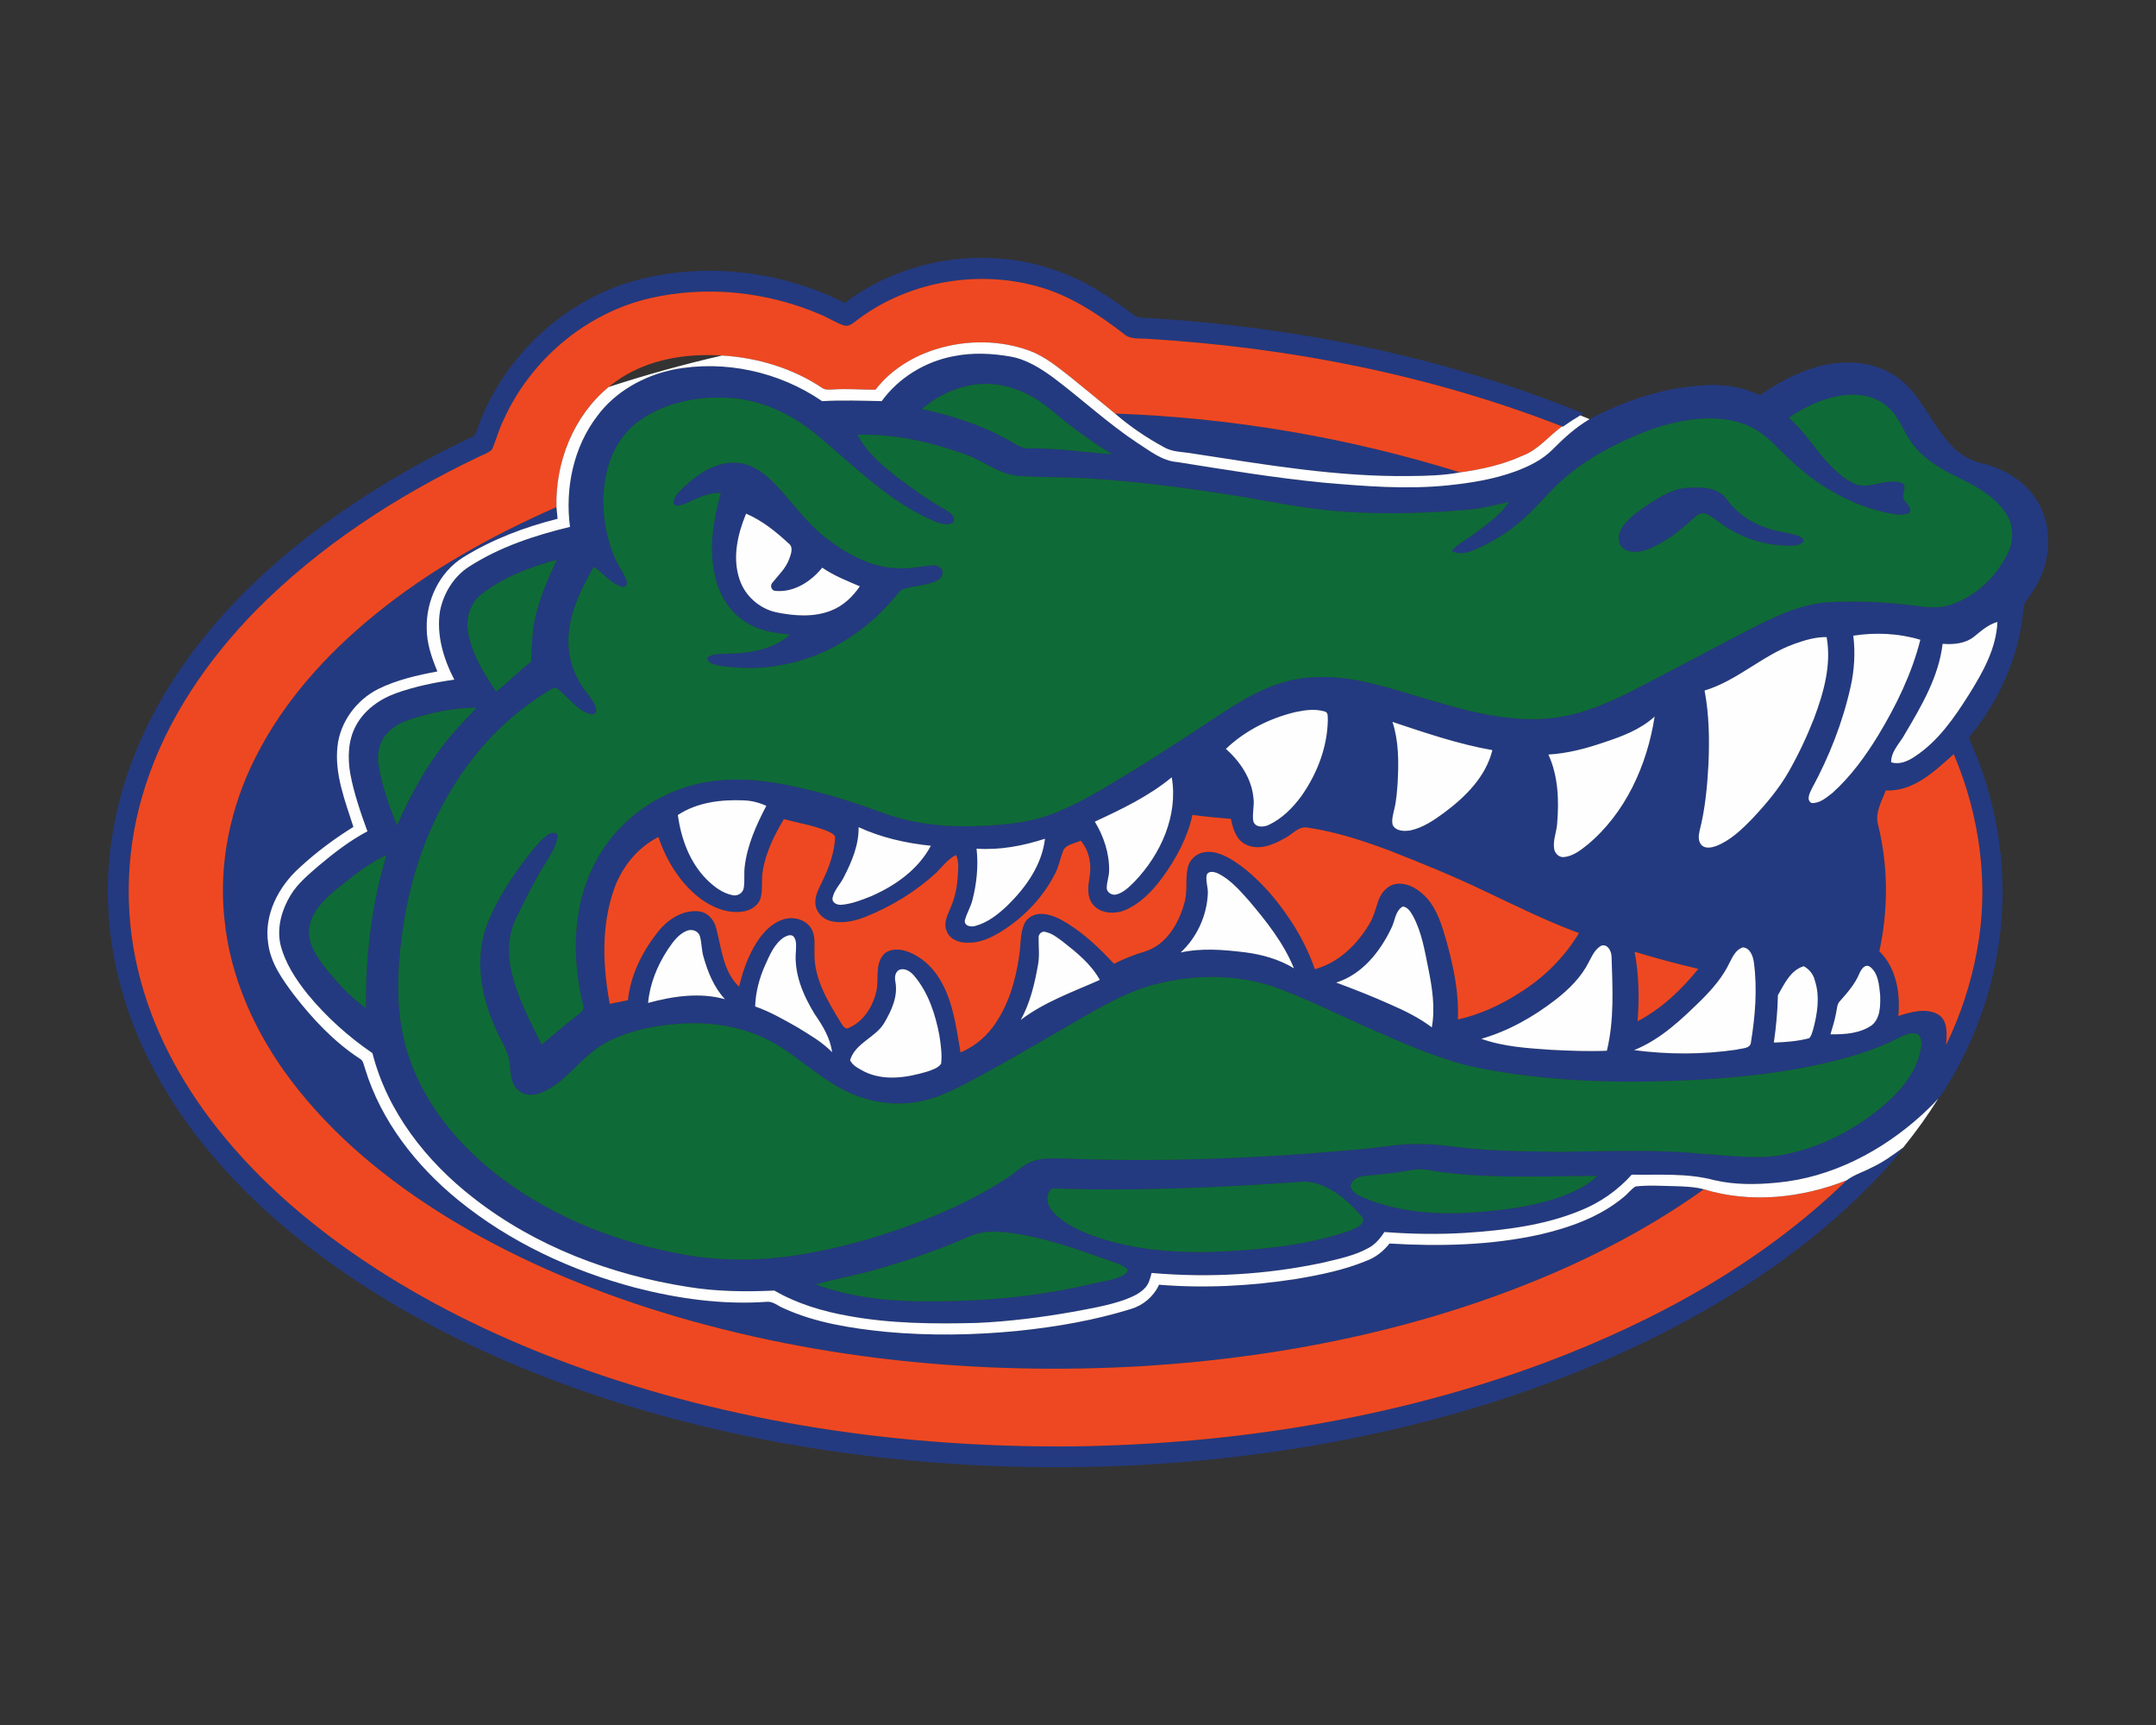 <?xml version="1.0" encoding="UTF-8"?>
<!DOCTYPE svg PUBLIC "-//W3C//DTD SVG 1.1//EN" "http://www.w3.org/Graphics/SVG/1.1/DTD/svg11.dtd">
<!-- Creator: CorelDRAW -->
<svg xmlns="http://www.w3.org/2000/svg" xml:space="preserve" width="2000px" height="1600px" version="1.1" style="shape-rendering:geometricPrecision; text-rendering:geometricPrecision; image-rendering:optimizeQuality; fill-rule:evenodd; clip-rule:evenodd"
viewBox="0 0 2000 1600"
 xmlns:xlink="http://www.w3.org/1999/xlink">
 <rect x="0" y="0" width="2000" height="1600" fill="#333333" stroke="none"/>
 <defs>
  <style type="text/css">
   <![CDATA[
    .fil3 {fill:#FEFEFE}
    .fil2 {fill:#0E6B38;fill-rule:nonzero}
    .fil0 {fill:#233A81;fill-rule:nonzero}
    .fil1 {fill:#EE4822;fill-rule:nonzero}
   ]]>
  </style>
 </defs>
 <g id="Capa_x0020_1">
  <g id="Florida_x0020_Gators.cdr">
   <path class="fil0" d="M633.87 452.18c13.28,-12.56 30.17,-24.22 49.3,-22.95 14.78,0.75 27.04,10.42 36.77,20.77 15.2,16.09 27.98,34.62 45.54,48.35 19.59,15.2 42.62,28.42 68.09,28.7 10.77,0.73 21.29,-2.1 31.98,-2.65 4.04,-0.41 9.42,2.34 8.77,7.05 0.07,4.34 -4.17,6.89 -7.67,8.34 -8.93,3.39 -18.63,3.65 -27.75,6.29 -3.03,0.62 -4.84,3.32 -6.79,5.44 -23.99,29.47 -56.62,52.57 -93.57,62.32 -23.42,6.31 -48.22,7.46 -72.13,3.45 -3.84,-1.06 -11.35,-2.14 -9.87,-7.74 5.64,-3.79 12.8,-2.89 19.21,-3.28 20.02,-0.37 41.6,-3.77 57.04,-17.63 -14.07,-1.41 -28.66,-3.52 -40.76,-11.44 -15.91,-9.8 -25.86,-27.16 -29.34,-45.26 -5.01,-24.94 -0.83,-50.6 5.94,-74.78 -12.23,-0.43 -22.96,5.83 -33.88,10.34 -3.08,0.98 -7.72,3.07 -9.92,-0.4 -0.35,-6.35 5.07,-10.76 9.04,-14.92zm-286.1 117.93c50.76,-41.44 108.56,-73.48 168.41,-99.77 0.41,3.61 0.69,7.23 1.05,10.86 -30.57,7.67 -60.51,18.98 -87.35,35.63 -22.29,13.71 -34.71,40.2 -34.04,66 -0.03,13.91 4.62,27.25 9.89,39.96 -18.75,3.49 -37.6,7.79 -54.8,16.24 -20.33,10.21 -35.46,30.57 -37.89,53.35 -2.81,25.76 7.06,50.52 14.78,74.6 -17.81,11.03 -34.66,23.65 -50.04,37.86 -19.4,17.45 -33.18,43.73 -29,70.34 2.25,17.93 13.04,33.06 23.57,47.15 17.39,22.55 37.22,43.76 61.16,59.48 3.67,1.73 3.86,6.07 5.12,9.44 14.86,48.57 47.43,90.08 86.43,121.88 47.77,38.89 104.84,65.49 164.19,81.22 39.74,10.26 81.03,16.04 122.1,13.13 5.93,-0.6 10.52,4.08 15.78,6.1 29.61,13.43 62.19,18.44 94.3,21.72 41.09,3.81 82.5,3.14 123.53,-0.94 35.13,-3.67 70.15,-9.71 103.93,-20.16 11.5,-3.4 21.3,-11.57 26.26,-22.56 42.44,3.44 85.23,1.19 127.27,-5.37 22.13,-3.72 44.35,-8.24 65.17,-16.83 8.54,-3.13 15.77,-8.91 21.35,-16.02 46.65,2.79 93.96,1.74 139.72,-8.39 27.66,-6.45 55.44,-16.29 77.52,-34.7 3.92,-3.03 6.8,-7.37 11.07,-9.85 12.39,-1.43 24.86,-0.42 37.3,-0.25 8.7,0.31 17.52,0.59 25.99,2.86 -38.75,27.82 -80.6,51.15 -123.99,70.91 -124.06,56.11 -259.43,84.46 -394.92,93.03 -155.17,9.15 -312.74,-6.41 -461.04,-54.09 -64.78,-20.98 -127.75,-48.23 -185.84,-83.91 -55.07,-33.92 -106.21,-75.64 -145.27,-127.54 -32.75,-43.41 -56.03,-94.91 -61.34,-149.38 -5.44,-51.43 5.65,-103.97 29.02,-149.91 26.1,-51.83 65.84,-95.68 110.61,-132.09zm1214.79 -117.45c13.34,-1.07 30.44,-1.9 39.17,10.36 9.34,13.08 23.27,22.31 38.52,27.06 8.81,3.22 18.31,3.77 27.22,6.66 2.39,1.08 6.27,2.41 5.38,5.77 -3.45,3.81 -9.03,3.53 -13.71,3.71 -23.95,-0.2 -47.79,-8.61 -66.58,-23.46 -4.01,-2.87 -8.08,-6.17 -13.13,-6.77 -3.81,0.27 -6.58,3.17 -9.31,5.48 -11.78,11 -24.82,21.03 -39.72,27.42 -7.83,3.25 -18,5.09 -25.12,-0.65 -5.41,-4.57 -4.34,-12.9 -0.96,-18.36 5.16,-8.24 13.22,-14.05 21,-19.63 11.46,-7.49 23.3,-15.8 37.24,-17.59zm-528.23 -69.07c108.51,3.83 216.5,22.24 320.15,54.56 -15.19,2.83 -30.73,3.26 -46.12,3.38 -67.81,1.03 -134.87,-10.61 -201.65,-20.82 -9.06,-1.68 -18.84,-1.15 -27.02,-5.97 -16.16,-8.72 -31.47,-19.15 -45.36,-31.15zm-250.61 -102.57c41.09,-31.29 94.23,-45.69 145.54,-41.05 31.72,2.67 62.76,12.91 89.78,29.76 10.26,6.19 20.14,12.92 29.66,20.19 2.9,2.09 5.83,4.76 9.64,4.71 140.36,7.72 280.23,35.72 410.6,88.93 -6.61,3.72 -12.95,7.86 -19.14,12.22l-0.71 -0.28c-122.3,-47.66 -252.62,-73.25 -383.45,-81.13 -7.67,-0.91 -16.66,1.01 -22.95,-4.56 -24.16,-18.67 -50.33,-35.95 -80.08,-44.11 -57.73,-16.15 -123.11,-3.97 -170.27,33.29 -2.84,2.28 -6.49,4.16 -10.16,2.64 -7.63,-2.71 -14.44,-7.27 -21.93,-10.28 -49.08,-20.85 -104.8,-26.74 -156.9,-14.85 -59.94,13.73 -111.42,57.52 -136.44,113.43 -4.38,8.7 -6.61,18.25 -10.58,27.1 -3.67,3.47 -8.86,4.87 -13.29,7.19 -75.37,36.02 -146.63,82.28 -205.56,141.87 -44.97,45.92 -82.45,100.46 -102.34,161.98 -18.18,55.24 -20.77,115.54 -7.04,172.07 12.71,53.58 39.28,103.16 73.3,146.18 40.47,51.29 91.11,93.8 145.7,129.34 57.48,37.3 119.7,66.92 183.98,90.49 148,54.04 306.37,76.7 463.58,75.44 148.96,-1.97 298.46,-25.6 438.4,-77.62 102.53,-38.52 201.1,-92.4 280.05,-169.23 6.86,-5.19 15.31,-7.67 22.86,-11.67 10.7,-4.93 20.25,-11.84 29.66,-18.84 -13.38,18.45 -29.93,34.29 -46.14,50.2 -73,68.78 -161.41,119.42 -253.95,157.03 -69.12,28.03 -141.09,48.66 -214.2,63.24 -144.38,28.44 -293.18,33.33 -439.3,16.55 -81.59,-9.57 -162.48,-26.08 -240.84,-50.89 -69.81,-22.2 -137.74,-50.9 -201.1,-87.77 -51.79,-30.16 -100.57,-65.88 -143.06,-108.24 -32.81,-32.94 -61.78,-69.99 -83.72,-111.08 -31.93,-59.05 -48.1,-127.2 -42.08,-194.31 4.71,-57.36 25,-112.74 55.14,-161.52 34.68,-56.24 82,-103.78 134.36,-143.66 45.64,-34.78 95.39,-64 147.2,-88.59 3.65,-1.26 3.93,-5.56 5.35,-8.59 23.85,-66.52 81.54,-120.11 150.21,-137.51 63.26,-15.97 132.13,-7.45 190.22,21.93zm101.39 49.29c17.15,-3.4 34.88,-2.6 52.04,0.39 14.97,2.57 28.08,10.9 40.15,19.72 26.22,19.72 50.33,42.22 77.76,60.4 11.55,7.29 22.87,16.78 37.1,17.76 45.32,7.23 90.65,14.76 136.34,19.17 37.94,3.28 76.19,6.34 114.21,2.48 21.28,-2.18 42.62,-5.56 62.8,-12.9 12.61,-4.66 25.08,-10.7 34.69,-20.34 11.53,-11.66 23.86,-22.84 38.52,-30.46 29.27,-14.7 60.93,-25.51 93.71,-28.49 20.3,-2.43 41.6,-0.6 60.1,8.65 22.07,-15.31 47.06,-28.14 74.29,-30.16 22.01,-2.09 45.27,4.57 61.3,20.18 16.96,16.75 25.91,39.69 42.37,56.86 7.56,7.76 17.1,13.8 27.78,16.12 21.28,4.91 41.67,17.37 52.59,36.75 13.66,23.83 11.36,54.68 -2.55,77.89 -3.02,5.62 -7.41,10.35 -10.4,15.95 -1.46,5.24 -1.39,10.77 -2.27,16.12 -5.85,39.69 -23.67,77.23 -49.47,107.83 25.34,54.87 35.98,116.52 29.75,176.67 -5.16,52.36 -23,103.22 -50.8,147.84 -5.39,10.1 -14.23,17.56 -22.34,25.37 -37.05,33.63 -83.88,58.22 -134.2,62.81 -19.49,1.95 -39.44,2.13 -58.63,-2.35 -24.84,-6.67 -50.83,-4.59 -76.28,-5.04 -13.14,14.74 -29.69,26.16 -48.01,33.45 -33.52,13.74 -69.93,18.09 -105.81,20.52 -25.18,1.58 -50.45,1.17 -75.61,-0.76 -3.82,5.76 -8.31,11.36 -14.53,14.67 -13.18,7.37 -28.2,10.31 -42.75,13.8 -52.02,11.1 -105.72,14.13 -158.68,9.5 -1.31,4.78 -2.43,9.94 -5.92,13.7 -5.05,5.56 -12.21,8.5 -19.06,11.16 -15.77,5.53 -32.31,8.26 -48.66,11.3 -29.2,5.12 -58.66,8.86 -88.29,10.19 -39.74,1.01 -79.78,0.73 -119.01,-6.43 -24.04,-4.25 -47.82,-11.29 -69.01,-23.58 -26.69,1.22 -53.56,0.95 -80,-3.37 -71.49,-11.15 -141.59,-37.6 -198.92,-82.37 -43.8,-33.93 -80.12,-80.09 -93.91,-134.48 -22.46,-15.36 -42.93,-33.77 -60.22,-54.8 -11.16,-14.02 -21.35,-29.52 -25.41,-47.19 -2.9,-15.25 1.61,-31.14 9.52,-44.22 6.55,-11.02 16.58,-19.19 26.11,-27.5 14.18,-11.92 28.94,-23.35 45.34,-32.03 -6.38,-17.46 -12.45,-35.12 -15.91,-53.42 -2.53,-14.89 -2.11,-30.98 5.23,-44.53 7.79,-14.67 22.17,-24.82 37.58,-30.28 17.35,-6.17 35.47,-9.89 53.69,-12.44 -10.07,-19.38 -16.73,-41.53 -13.29,-63.52 3.27,-16.71 12.91,-32.53 27.53,-41.64 28.28,-18.1 60.63,-28.72 93.09,-36.55 -4.73,-35.65 3.12,-73.76 25.14,-102.66 16.82,-22.85 43.11,-37.45 70.61,-43.21 47.47,-9.27 98.34,1.9 138.1,29.25 18.42,-1.06 36.85,-0.39 55.28,-0.02 15.92,-21.91 40.64,-36.9 67.22,-41.76zm-29.93 49.03l0 0c27,6.04 53.79,14.16 78.1,27.67 7.16,3.69 13.91,9.63 22.51,8.86 25.56,-0.3 50.86,3.74 76.29,5.48 -14.07,-7.87 -27.02,-17.56 -39.92,-27.22 -10.88,-8.02 -20.48,-17.77 -32.18,-24.68 -16.08,-9.62 -35.13,-15.09 -53.93,-12.95 -18.74,2.2 -36.59,10.58 -50.87,22.84zm804.1 8.04l0 0c21.28,18.48 33.45,46.57 58.93,60.35 15.01,8.28 31.68,-5.97 46.89,0.69 4.44,4.27 -2.33,11.52 1.82,15.98 2.25,3.35 7.72,7.6 3.7,11.75 -8.08,2.75 -16.67,0.16 -24.71,-1.49 -31.99,-7.72 -61.15,-25.25 -84.89,-47.8 -10.22,-9.21 -19.1,-20.06 -30.85,-27.43 -11.89,-7.56 -26.06,-10.72 -39.99,-11.23 -22.75,-0.71 -45.32,4.75 -66.35,13.09 -26.1,10.56 -51.39,23.97 -72.84,42.4 -13.08,11.07 -23.48,24.86 -36.27,36.23 -13.34,12.32 -28.76,22.36 -45.48,29.45 -7.07,2.98 -15.51,6.01 -22.61,1.49 6.17,-6.96 14.74,-10.86 21.99,-16.51 11.19,-8.65 23.35,-16.78 31.16,-28.87 -13.2,3.14 -26.41,6.54 -40,7.52 -46.19,3.77 -92.83,4.75 -138.91,-0.89 -30.02,-3.81 -59.61,-10.33 -89.55,-14.6 -38.84,-5.95 -77.87,-10.79 -117.07,-13.46 -22.99,-1.63 -46.08,-1.03 -69.06,-2.56 -18.43,-1.24 -32.83,-14.19 -49.77,-20.02 -31.95,-11.55 -65.84,-19.12 -99.95,-18.25 8.38,16.13 22.43,28.23 36.59,39.18 14.28,10.79 28.79,21.37 44.47,30.1 4.26,2.6 10.7,6.47 7.73,12.42 -7.76,3.58 -16.09,-0.76 -23.18,-3.97 -39.51,-18.44 -70.29,-50.12 -103.42,-77.6 -23.03,-19.14 -51.52,-32.67 -81.73,-34.3 -28.76,-1.67 -58.97,4.25 -82.76,21.15 -16.27,11.46 -26.58,29.84 -30.64,49.08 -5.49,25.28 -2.66,52.2 6.88,76.17 3.1,8.31 9.28,15.13 11.9,23.6 1.3,2.89 -1.77,6.57 -4.78,5.12 -10.28,-3.38 -17.15,-12.42 -25.73,-18.55 -11.14,19.86 -21.97,40.98 -23.33,64.14 -1.37,18.73 4.92,37.7 16.55,52.36 3.52,4.82 7.74,9.58 8.96,15.62 0.76,2.91 -1.7,5.76 -4.78,4.75 -13.29,-3.28 -20.77,-15.86 -31.13,-23.62 -2.34,-2.14 -4.88,0.23 -7.11,1.28 -26.36,15.87 -49.89,36.43 -69.1,60.47 -37.54,46.67 -59.55,104.59 -67.52,163.63 -5.64,39.86 -6.75,81.73 7.37,120.04 15.91,43.97 47.54,80.67 84.55,108.52 50.11,37.62 110.17,60.53 171.62,71.26 39.44,6.81 79.96,4.96 119.1,-2.85 35.19,-6.68 69.52,-17.27 102.85,-30.33 26.15,-10.4 51.7,-22.7 75.25,-38.19 8.36,-5.33 15.38,-13.04 25.05,-16.05 8.63,-2.67 17.81,-2.23 26.74,-2.12 91.6,3.63 183.4,-0.07 274.67,-8.49 18.34,-1.47 36.48,-5.28 54.96,-4.91 18.35,-0.34 36.44,3.33 54.69,4.66 26,2.07 52.09,2.2 78.14,2.53 42.52,-0.49 85.15,-2.51 127.59,1.58 28.22,1.67 57.09,6.59 85.01,-0.28 33.52,-7.69 64.58,-24.79 90.15,-47.65 14.51,-13.12 27.45,-29.64 30.76,-49.43 0.81,-4.41 0.99,-10.01 -2.69,-13.22 -5.78,-2.46 -11.95,0.59 -17.17,3.01 -21.37,11.22 -44.69,18.06 -68.09,23.61 -34.63,7.99 -69.99,12.4 -105.43,14.79 -74.54,4.71 -150.14,3.95 -223.48,-11.5 -35.06,-8.38 -67.86,-23.76 -100.78,-38.07 -27.46,-12.32 -54.5,-25.77 -82.83,-36.01 -36.75,-12.06 -77,-11.39 -114.05,-0.97 -29.82,8.68 -56.02,25.86 -82.83,41.01 -31.59,18.22 -62.99,36.84 -95.5,53.42 -10.74,5.32 -21.85,10.12 -33.61,12.64 -24.05,5.21 -49.76,1.49 -71.62,-9.68 -28.4,-14.14 -50.28,-38.83 -79.82,-50.99 -32.26,-13.61 -68.64,-13.87 -102.59,-7.16 -19.31,4.02 -38.68,10.83 -53.88,23.8 -14.53,12.05 -26.29,28.06 -44.03,35.79 -7.4,3.45 -17.34,4.04 -23.35,-2.43 -6.57,-6.06 -6.45,-15.5 -7.21,-23.72 -0.94,-11.47 -8.01,-20.96 -12.42,-31.26 -13.48,-29.2 -20.38,-63.43 -9.89,-94.68 8.15,-23.05 21.76,-43.75 36.22,-63.29 6.54,-8.05 12.61,-16.76 20.89,-23.13 2.78,-2.16 9.09,-3.77 9.64,1.23 -1.05,8.43 -5.89,15.73 -10.05,22.94 -10.84,16.89 -19.68,34.93 -28.44,52.94 -7.35,14.98 -8.25,32.38 -4.6,48.5 5.26,24.45 17.36,46.6 28.2,68.9 10.92,-9.08 21.51,-18.53 32.85,-27.09 3.05,-2.48 7.75,-5.35 5.56,-9.99 -11.32,-46.38 -9.77,-98.56 15.92,-140.1 19.57,-32.4 52.74,-55.92 89.51,-64.61 30.65,-7.27 62.77,-4.15 93.18,2.88 27.43,5.85 54.11,14.55 80.42,24.15 30.26,11.08 62.99,13.38 94.97,11.59 20.06,-1.22 40.4,-3.21 59.37,-10.2 26.44,-9.7 50.34,-24.85 74.29,-39.37 31.01,-18.87 61.1,-39.18 91.52,-58.97 22.94,-14.81 48.49,-27.44 76.24,-29 33.66,-2.64 66.3,7.76 98.1,17.36 38.31,11.32 77.57,23.6 118.04,21.01 28.86,-1.59 55.96,-12.97 81.49,-25.78 36.09,-18.6 71.86,-37.82 107.9,-56.55 23.44,-11.91 47.82,-24.17 74.54,-25.8 26.63,-1.51 53.38,-0.21 79.84,3.19 10.97,1.58 22.43,2.92 33.17,-0.78 22.85,-7.48 41.74,-25.25 52.57,-46.51 6.23,-11.75 6.55,-26.79 -0.98,-38.02 -10.63,-16.29 -28.35,-25.92 -45.44,-34.08 -15.61,-7.54 -31.1,-16.81 -41.63,-30.93 -7.35,-9.53 -10.91,-21.53 -19.11,-30.44 -8.47,-9.43 -21,-14.65 -33.6,-14.83 -22.39,-0.6 -43.49,9.27 -61.87,21.24zm-1212.16 163.4l0 0c-10.21,7.67 -14.97,21.08 -13.17,33.56 2.89,21.17 14.66,39.67 26.31,57.09 11.27,-8.69 21.07,-19.09 32.37,-27.73 0.82,-13.29 0.71,-26.72 3.57,-39.8 4.43,-19.06 11.87,-37.28 20.48,-54.82 -24.58,6.84 -49.17,15.97 -69.56,31.7zm1384.31 39.58l0 0c-8.18,6.65 -19.28,7.6 -29.39,6.79 -3.55,30.37 -19.4,57.33 -34.69,83.17 -4.59,8.73 -13.17,16.21 -13.06,26.71 7.72,2.5 15.41,-0.93 21.79,-5.19 21.86,-14.24 36.92,-36.25 50.6,-57.95 12.72,-20.4 25.18,-42.4 26.21,-67.01 -8.38,2.3 -14.9,8.1 -21.46,13.48zm-112.24 -0.78l0 0c1.96,15.82 1.01,31.86 -2.48,47.4 -7.39,33.15 -19.94,65.04 -36.15,94.84 -1.81,3.87 -5.24,10.31 -0.05,13.03 7.58,0.46 13.85,-5.13 19.51,-9.52 16.97,-15.29 30.51,-34 42.38,-53.4 16.71,-27.66 31.06,-57.09 39,-88.52 -20.06,-6.04 -41.57,-6.98 -62.21,-3.83zm-54.45 7.57l0 0c-29.78,10.59 -53.05,34.16 -83.51,43.34 4.26,22.44 4.59,45.37 3.62,68.14 -1.14,20.8 -3.03,41.71 -8.24,61.94 -1.01,4.5 -1.58,9.94 2.02,13.49 3.53,3.29 8.95,2.17 13.09,0.76 13.65,-5.25 24.33,-15.72 34.32,-26.05 12.41,-13.25 24.21,-27.23 33.26,-43.05 8.98,-15.79 16.76,-32.29 23.41,-49.21 8.98,-23.92 16.42,-49.91 11.74,-75.58 -10.24,-0.18 -20.16,2.82 -29.71,6.22zm-1282.47 69.58l0 0c-9.43,2.96 -18.94,7.47 -24.97,15.62 -6.07,7.83 -7.7,18.34 -5.97,27.96 3.21,19.09 9.71,37.46 16.98,55.35 13.3,-30.77 29.99,-60.31 52.04,-85.72 6.83,-8.15 14.56,-15.48 21.54,-23.53 -20.27,0.2 -40.38,4.15 -59.62,10.32zm819.46 -6.29l0 0c-23.88,5.77 -46.7,17.15 -64.56,34.18 13.3,11.78 24.02,27.69 25.6,45.78 0.99,7.09 -1.35,14.21 -0.16,21.26 1.86,6.22 9.78,5.76 14.51,3.38 12.23,-5.81 22.04,-15.71 30,-26.5 14.56,-20.57 24.18,-45.24 24.64,-70.63 -0.3,-2.73 0.75,-6.91 -2.73,-7.92 -8.84,-2.76 -18.41,-1.41 -27.3,0.45zm286.48 28.04l0 0c-16.77,5.75 -34.09,10.37 -51.86,11.38 9.11,19.86 9.93,42.36 8.15,63.8 -0.46,7.8 -3.95,15.31 -2.88,23.18 0.46,4.27 3.98,8.15 8.45,8.2 8.61,-0.57 15.77,-6.08 22.25,-11.27 35.61,-29.45 55.65,-74.17 62.6,-119.15 -13.13,12.01 -30.09,18.35 -46.71,23.86zm-196.49 -18.87l0 0c5.78,17.67 5.81,36.5 4.86,54.88 -0.57,8.91 -1.14,17.87 -3.32,26.56 -0.97,4.64 -2.57,9.44 -1.33,14.19 3.05,5.88 10.88,5.95 16.59,4.96 11.55,-2.55 21.61,-9.36 31,-16.28 19.83,-14.71 38.77,-33.42 44.88,-58.15 -31.69,-5.55 -62.2,-16.06 -92.68,-26.16zm457.6 63.54l0 0c-3.82,10.22 -10.36,21 -7.05,32.21 9.41,38.24 9.43,78.58 1.08,117.01 15.86,15.38 19.56,38.88 17.63,60 11.87,-3.74 26,-8.01 37.55,-1.08 8.8,6.29 7.35,18.49 6.73,27.96 13.4,-27.54 23.09,-56.9 28.58,-87.02 11.64,-61.3 2.84,-125.53 -21.44,-182.76 -17.73,15.84 -37.45,34.96 -63.08,33.68zm-733.72 28.95l0 0c8.33,13.73 13.59,29.59 13.27,45.77 -0.19,5.4 -2.25,10.58 -2.23,16 0.23,4 4.93,6.73 8.68,5.86 6.98,-1.7 12.17,-7.12 17.14,-12.01 24.29,-25.3 40.59,-61.23 34.51,-96.78 -21.26,17.62 -46.47,29.61 -71.37,41.16zm-386.8 -6.13l0 0c2.96,21.87 10.95,43.89 26.77,59.78 6.59,6.51 14.37,12.58 23.64,14.5 4.67,1.31 9.92,-1.72 10.73,-6.58 1.07,-6.52 0.06,-13.16 0.87,-19.7 2.34,-20.11 10.76,-38.8 20.08,-56.56 -6.58,-2.92 -13.61,-4.8 -20.84,-5.03 -21.03,-0.92 -43.32,1.7 -61.25,13.59zm477.36 -0.12l0 0c-4.59,21.08 -15.04,40.43 -27.64,57.78 -9.18,12.49 -20.34,24.29 -34.8,30.51 -9.89,4.04 -23.3,3.45 -30.21,-5.65 -5.58,-7.3 -4.09,-16.96 -2.73,-25.38 2.06,-11.64 -0.55,-24.29 -8.29,-33.4 -5.67,2.91 -14.47,3.32 -16.62,10.41 -2.59,6.89 -3.88,14.29 -7.44,20.81 -10.84,21.07 -27.69,38.84 -47.49,51.72 -10.04,6.42 -21.31,12.23 -33.55,11.71 -7.5,0.16 -16.11,-2.83 -19.02,-10.38 -3.34,-6.87 0.08,-14.31 2.86,-20.73 4.07,-8.86 6.36,-18.48 7.05,-28.2 0.39,-7.36 1.74,-15.07 -1.35,-22.05 -7.53,3.69 -12.44,10.54 -18.21,16.3 -18.98,17.47 -41.3,31.19 -65.2,40.83 -10.19,4.13 -21.51,6.73 -32.43,4.32 -7.69,-1.74 -14.39,-8.45 -14.7,-16.55 -0.52,-8.49 4.5,-15.82 7.81,-23.26 5.55,-12.16 10.15,-25.16 10.52,-38.65 -1.82,-3.01 -5.4,-4.23 -8.43,-5.65 -12.63,-4.92 -26.1,-7.03 -39.12,-10.58 -8.91,14.89 -16.83,30.83 -19.6,48.11 -1.43,8.17 0.11,16.58 -1.86,24.68 -2.03,7.8 -10.08,12.3 -17.65,13.09 -13.67,1.63 -27.23,-3.97 -38.09,-11.96 -18.87,-14.21 -31.7,-35.18 -39.21,-57.33 -19.75,10.06 -34.35,28.4 -41.44,49.22 -11.71,33.88 -10.15,70.76 -3.7,105.55 5.63,-1.09 11.26,-2.2 16.88,-3.35 2.32,-22.84 12.94,-44.26 26.86,-62.23 8.93,-11.78 22.84,-21.58 38.2,-20.3 8.54,0.58 14.96,7.72 16.78,15.75 5.05,18.69 6.38,40.09 21.3,54.27 2.92,-12.67 7.12,-25.09 13.5,-36.47 6.11,-10.89 14.6,-21.59 26.82,-25.76 9.15,-3.33 20.79,-0.65 26.28,7.73 4.52,6.89 3.07,15.52 3.31,23.3 -0.56,23.7 12.39,44.72 24.29,64.24 1.79,2.32 3.73,7.14 7.45,5.12 13.68,-5.76 22.36,-19.66 25.58,-33.7 2.64,-10.86 -1.24,-23.37 5.69,-33.01 4.45,-6.3 13.13,-6.78 20,-5.12 11.84,3.25 22.04,11.2 29.38,20.91 15.61,21.3 18.71,48.39 23.09,73.69 11.65,-4.94 21.88,-12.9 29.55,-22.98 14.51,-19.24 21.49,-43.09 24.86,-66.67 1.63,-9.82 0.65,-20.26 4.71,-29.56 2.68,-6.25 9.61,-9.55 16.18,-9.33 9.18,0.31 17.5,4.83 25.1,9.63 15.76,10.03 29.29,23.07 41.96,36.7 9.29,-4.77 18.98,-8.58 28.97,-11.52 19.58,-6.18 31.09,-25.76 36.18,-44.52 3.49,-10.92 0.73,-22.56 3.37,-33.58 1.64,-7.05 7.76,-12.54 14.83,-13.85 8.54,-1.62 16.97,1.86 24.31,5.93 14.06,8.29 26.04,19.65 36.85,31.79 17.98,20.85 32.76,44.66 41.83,70.75 21.62,-5.89 38.75,-22.44 50.09,-41.2 4.52,-7.1 6.36,-15.38 9.16,-23.21 2.8,-7.85 9.91,-14.99 18.69,-14.88 10.32,-0.23 19.37,6.16 26.08,13.46 9.22,10.51 13.52,24.2 17.35,37.39 6.95,24.38 12.35,49.57 11.27,75.09 20.69,-4.59 40.17,-13.66 57.9,-25.16 22.11,-13.79 41,-32.67 54.49,-55 -28.94,-10.6 -56.56,-24.31 -84.38,-37.46 -30.03,-14.49 -60.9,-27.19 -91.95,-39.28 -24.53,-9.17 -49.63,-17.33 -75.61,-21.13 -8.57,-1.53 -14.26,6.8 -21.38,10.04 -10.55,6.13 -24.01,11.48 -35.83,5.67 -8.93,-4.46 -11.98,-14.69 -13.68,-23.76 -11.96,-0.99 -23.9,-2.07 -35.77,-3.7zm-309.69 11.37l0 0c0.28,16.55 -6.35,32.11 -13.79,46.53 -3.17,6.43 -8.82,11.68 -10.33,18.87 -0.97,4.66 4.13,6.84 7.94,6.63 9.8,-0.75 19.06,-4.49 28.1,-8.1 22.27,-9.73 43.52,-24.79 55.12,-46.69 -23.03,-2.34 -45.96,-7.53 -67.04,-17.24zm109.42 19.95l0 0c1.81,15.86 0.16,31.97 -3.76,47.4 -1.61,6.7 -5.47,12.6 -7.13,19.26 -0.57,5.17 5.88,6.24 9.65,5.03 11.66,-3.1 21.39,-10.88 30,-19.05 17.03,-16.74 31.89,-37.52 34.73,-61.87 -20.42,6.66 -41.96,10.71 -63.49,9.23zm-592.95 36.95l0 0c-11.5,9.32 -23.25,20.64 -26.03,35.82 -1.93,13.04 5.32,25.11 12.85,35.1 11.6,14.8 24.29,29.09 39.68,40.04 -0.47,-47.92 5.07,-96.05 19.07,-141.99 -16.8,7.73 -31.17,19.65 -45.57,31.03zm806.35 -12.27l0 0c-0.92,5.78 1.54,11.54 1.13,17.39 -1.01,20.37 -10.22,40.36 -25.21,54.23 19.47,-4.27 39.6,-2.6 59.21,-0.23 16.06,2.02 32,6.42 45.89,14.9 -9.53,-23.49 -25.58,-43.62 -41.81,-62.81 -8.31,-9.28 -16.75,-19.1 -27.98,-24.89 -3.44,-1.69 -9.57,-3.42 -11.23,1.41zm171.39 49l0 0c-10.44,21.91 -27.18,43.03 -51.17,50.51 16.81,6.24 33.52,12.81 49.89,20.15 13.57,5.88 26.95,12.47 38.82,21.4 3.28,-18.2 0.37,-36.7 -3.24,-54.59 -3.39,-16.55 -6.06,-33.66 -14.21,-48.67 -2.2,-3.7 -4.64,-8.26 -9.41,-8.83 -7.28,3.97 -7.19,13.38 -10.68,20.03zm-653.38 2.41l0 0c-8.08,3.15 -13.2,10.66 -17.89,17.54 -9.69,14.84 -16.62,31.69 -18.2,49.45 23.07,-6.26 47.86,-9.98 71.3,-3.46 -10.15,-10.86 -15.86,-25 -19.85,-39.1 -1.96,-6.34 -1.59,-13.15 -3.45,-19.49 -1.51,-4.87 -7.44,-6.72 -11.91,-4.94zm326.18 6.32l0 0c-0.16,8.36 1.01,16.82 -0.55,25.12 -3.1,17.67 -7.29,35.49 -16.04,51.32 22.01,-16.76 48.35,-25.98 73.37,-37.12 -8.15,-14.67 -21.42,-25.39 -34.42,-35.56 -4.84,-3.58 -9.77,-7.57 -15.77,-8.86 -3.28,-1.28 -6.88,1.72 -6.59,5.1zm-236.29 -0.14l0 0c-8.92,5.95 -13.13,16.3 -17.38,25.69 -5.44,12.1 -8.85,25.11 -9.32,38.4 13.87,4.82 26.63,12.2 39.35,19.41 11.18,6.91 22.82,13.5 32.05,23.04 -1.67,-13.17 -8.75,-24.67 -16.14,-35.35 -10.7,-17.43 -19.33,-37.58 -17.42,-58.47 0.05,-4.29 0.89,-9.23 -1.75,-12.93 -2.22,-3.35 -6.65,-1.32 -9.39,0.21zm746.74 22.73l0 0c-6.98,14.02 -18.35,25.27 -30.56,34.82 -20.7,16.05 -43.94,29.29 -69.22,36.53 20.92,7.48 43.3,8.75 65.25,10.26 17.05,0.85 34.14,1.56 51.21,0.82 6.96,-28.55 5.28,-58.19 4.35,-87.28 -0.12,-4.96 -3.4,-11.87 -9.37,-10.24 -5.92,3.06 -8.68,9.51 -11.66,15.09zm130.41 0.87l0 0c-5.95,12.69 -15.19,23.46 -24.95,33.36 -18.87,18.55 -38.61,37.64 -63.57,47.63 31.57,4.18 63.8,4.18 95.32,-0.46 4.59,-1.45 12.65,-0.52 13.15,-7 3.93,-24.31 5.99,-49.26 2.71,-73.78 -0.76,-5.76 -3.38,-13.46 -10.12,-14.08 -6.62,1.86 -9.58,8.78 -12.54,14.33zm-88.03 -10.3l0 0c4.08,21.23 4.38,42.99 2.8,64.5 22.24,-11.61 40.63,-29.25 56.35,-48.57 -19.88,-4.69 -39.62,-9.94 -59.15,-15.93zm132.94 40.35l0 0c-0.24,14.72 -1.68,29.38 -3.75,43.94 10.98,-0.39 22.09,-1.2 32.74,-4.04 2.2,-2.13 2.76,-5.31 3.7,-8.1 3.97,-14.74 6.49,-30.7 1.56,-45.55 -1.38,-5.72 -5.15,-10.35 -10.26,-13.15 -12.38,3.72 -18.05,16.61 -23.99,26.9zm75.39 -19.67l0 0c-4.02,9.5 -10.89,17.26 -17.62,24.9 -2.93,2.76 -2.86,6.96 -3.66,10.61 -1.22,6.94 -3.33,13.68 -5.35,20.43 13.12,0.19 27.31,-0.69 38.4,-8.44 8.08,-6.68 7.97,-18.46 7.71,-28.02 -0.98,-9.06 -1.56,-20.01 -9.3,-26.09 -4.93,-3.43 -8.58,2.71 -10.18,6.61zm-890.99 -3.59l0 0c-3.56,2.48 -3.84,7.05 -3.04,10.96 2.51,13.5 -3.67,26.63 -10.33,37.99 -8.12,13.75 -26.95,18.53 -31.68,34.6 2.39,5.3 8.36,7.85 13.18,10.58 18.36,9 39.67,5.62 58.49,-0.07 4.57,-1.61 9.78,-3.08 12.74,-7.23 1.06,-8.56 -0.3,-17.22 -1.49,-25.71 -3.72,-19.95 -10.21,-40.18 -23.53,-55.92 -3.37,-4 -9,-7.84 -14.34,-5.2zm477.19 185.27l0 0c-11.41,2.04 -22.91,3.62 -34.46,4.63 -8.15,1.06 -21.58,-0.05 -23.55,10.49 1.54,6.55 8.5,9.12 14.05,11.46 27.64,11.23 57.9,14.39 87.53,13.54 31.48,-1.58 63.36,-4.77 93.32,-15.13 12.12,-4.65 24.56,-9.93 33.8,-19.32 -49.36,0.04 -99.02,2.94 -148.08,-4.12 -7.46,-1.21 -15.05,-2.98 -22.61,-1.55zm-99.51 10.83l0 0c-77.96,5.39 -156.22,9.27 -234.34,6.4 -3.5,0.86 -5.01,5.01 -5.29,8.27 -0.69,7.67 4.83,13.94 10.31,18.55 10.52,8.51 23.12,14 35.82,18.41 37.5,12.6 77.59,15.06 116.85,13.2 35.85,-1.93 71.99,-5.39 106.49,-15.8 6.96,-2.24 14.33,-3.97 20.36,-8.31 2.9,-1.92 4.29,-6.15 1.35,-8.72 -13.36,-15.29 -30.48,-30.21 -51.55,-32zm-301.08 47.5l0 0c-8.98,1.76 -17.1,6.19 -25.51,9.59 -21.53,8.79 -43.54,16.37 -65.9,22.75 -20.44,6.2 -41.49,10.03 -62.12,15.46 41.91,15.93 87.53,16.66 131.77,15.4 41.71,-1.22 83.35,-6.18 123.99,-15.73 9.45,-2.3 19.39,-3.21 28.28,-7.39 2.31,-1.45 6.2,-3.21 4.89,-6.56 -5.56,-4.71 -12.95,-6.16 -19.61,-8.68 -28.14,-10.06 -56.59,-20.11 -86.31,-24.36 -9.74,-1.31 -19.72,-2.27 -29.48,-0.48zm-218.16 -666.98l0 0c-7.83,18.92 -12.85,40.63 -6.17,60.65 4.93,15.45 18.5,27.48 34.32,30.87 16.67,3.38 34.62,4.76 50.78,-1.65 11.09,-4.31 20.01,-12.78 26.61,-22.5 -11.96,-5.07 -24.15,-9.89 -34.9,-17.3 -10.15,12.62 -25.69,22.82 -42.44,21.62 -4.39,0.37 -6.53,-4.59 -3.73,-7.73 5.56,-6.96 12.38,-13.21 15.5,-21.82 1.63,-4.54 4.3,-10.97 -0.46,-14.52 -11.78,-10.93 -24.59,-21.31 -39.51,-27.62z"/>
   <path class="fil1" d="M792.34 298.99c47.16,-37.26 112.54,-49.44 170.27,-33.29 29.75,8.16 55.92,25.44 80.08,44.11 6.29,5.57 15.28,3.65 22.95,4.56 130.83,7.88 261.15,33.47 383.45,81.13 -12.42,8.86 -22.04,21.74 -36.71,27.18 -18.27,8.36 -38.09,12.74 -57.9,15.47 -103.65,-32.32 -211.64,-50.73 -320.15,-54.56 -13.84,-11.44 -27.73,-22.84 -41.67,-34.14 -11.79,-9.18 -23.55,-18.96 -37.74,-24.17 -27.24,-9.94 -57.62,-10.08 -85.3,-1.81 -22.29,6.68 -43.18,19.42 -57.49,37.99 -12.9,0.13 -25.8,-1.13 -38.68,-0.23 -3.67,-0.02 -7.74,0.87 -10.9,-1.47 -33.1,-22.15 -73.7,-31.66 -113.25,-30.28 -28.88,0.96 -58.35,8.89 -81.4,26.88 -34.67,26.45 -52.89,70.91 -51.72,113.98 -59.85,26.29 -117.65,58.33 -168.41,99.77 -44.77,36.41 -84.51,80.26 -110.61,132.09 -23.37,45.94 -34.46,98.48 -29.02,149.91 5.31,54.47 28.59,105.97 61.34,149.38 39.06,51.9 90.2,93.62 145.27,127.54 58.09,35.68 121.06,62.93 185.84,83.91 148.3,47.68 305.87,63.24 461.04,54.09 135.49,-8.57 270.86,-36.92 394.92,-93.03 43.39,-19.76 85.24,-43.09 123.99,-70.91 43.41,13.29 90.76,8.17 132.57,-8.35 -78.95,76.83 -177.52,130.71 -280.05,169.23 -139.94,52.02 -289.44,75.65 -438.4,77.62 -157.21,1.26 -315.58,-21.4 -463.58,-75.44 -64.28,-23.57 -126.5,-53.19 -183.98,-90.49 -54.59,-35.54 -105.23,-78.05 -145.7,-129.34 -34.02,-43.02 -60.59,-92.6 -73.3,-146.18 -13.73,-56.53 -11.14,-116.83 7.04,-172.07 19.89,-61.52 57.37,-116.06 102.34,-161.98 58.93,-59.59 130.19,-105.85 205.56,-141.87 4.43,-2.32 9.62,-3.72 13.29,-7.19 3.97,-8.85 6.2,-18.4 10.58,-27.1 25.02,-55.91 76.5,-99.7 136.44,-113.43 52.1,-11.89 107.82,-6 156.9,14.85 7.49,3.01 14.3,7.57 21.93,10.28 3.67,1.52 7.32,-0.36 10.16,-2.64zm723.97 583.75c19.53,5.99 39.27,11.24 59.15,15.93 -15.72,19.32 -34.11,36.96 -56.35,48.57 1.58,-21.51 1.28,-43.27 -2.8,-64.5zm-410.15 -126.89c11.87,1.63 23.81,2.71 35.77,3.7 1.7,9.07 4.75,19.3 13.68,23.76 11.82,5.81 25.28,0.46 35.83,-5.67 7.12,-3.24 12.81,-11.57 21.38,-10.04 25.98,3.8 51.08,11.96 75.61,21.13 31.05,12.09 61.92,24.79 91.95,39.28 27.82,13.15 55.44,26.86 84.38,37.46 -13.49,22.33 -32.38,41.21 -54.49,55 -17.73,11.5 -37.21,20.57 -57.9,25.16 1.08,-25.52 -4.32,-50.71 -11.27,-75.09 -3.83,-13.19 -8.13,-26.88 -17.35,-37.39 -6.71,-7.3 -15.76,-13.69 -26.08,-13.46 -8.78,-0.11 -15.89,7.03 -18.69,14.88 -2.8,7.83 -4.64,16.11 -9.16,23.21 -11.34,18.76 -28.47,35.31 -50.09,41.2 -9.07,-26.09 -23.85,-49.9 -41.83,-70.75 -10.81,-12.14 -22.79,-23.5 -36.85,-31.79 -7.34,-4.07 -15.77,-7.55 -24.31,-5.93 -7.07,1.31 -13.19,6.8 -14.83,13.85 -2.64,11.02 0.12,22.66 -3.37,33.58 -5.09,18.76 -16.6,38.34 -36.18,44.52 -9.99,2.94 -19.68,6.75 -28.97,11.52 -12.67,-13.63 -26.2,-26.67 -41.96,-36.7 -7.6,-4.8 -15.92,-9.32 -25.1,-9.63 -6.57,-0.22 -13.5,3.08 -16.18,9.33 -4.06,9.3 -3.08,19.74 -4.71,29.56 -3.37,23.58 -10.35,47.43 -24.86,66.67 -7.67,10.08 -17.9,18.04 -29.55,22.98 -4.38,-25.3 -7.48,-52.39 -23.09,-73.69 -7.34,-9.71 -17.54,-17.66 -29.38,-20.91 -6.87,-1.66 -15.55,-1.18 -20,5.12 -6.93,9.64 -3.05,22.15 -5.69,33.01 -3.22,14.04 -11.9,27.94 -25.58,33.7 -3.72,2.02 -5.66,-2.8 -7.45,-5.12 -11.9,-19.52 -24.85,-40.54 -24.29,-64.24 -0.24,-7.78 1.21,-16.41 -3.31,-23.3 -5.49,-8.38 -17.13,-11.06 -26.28,-7.73 -12.22,4.17 -20.71,14.87 -26.82,25.76 -6.38,11.38 -10.58,23.8 -13.5,36.47 -14.92,-14.18 -16.25,-35.58 -21.3,-54.27 -1.82,-8.03 -8.24,-15.17 -16.78,-15.75 -15.36,-1.28 -29.27,8.52 -38.2,20.3 -13.92,17.97 -24.54,39.39 -26.86,62.23 -5.62,1.15 -11.25,2.26 -16.88,3.35 -6.45,-34.79 -8.01,-71.67 3.7,-105.55 7.09,-20.82 21.69,-39.16 41.44,-49.22 7.51,22.15 20.34,43.12 39.21,57.33 10.86,7.99 24.42,13.59 38.09,11.96 7.57,-0.79 15.62,-5.29 17.65,-13.09 1.97,-8.1 0.43,-16.51 1.86,-24.68 2.77,-17.28 10.69,-33.22 19.6,-48.11 13.02,3.55 26.49,5.66 39.12,10.58 3.03,1.42 6.61,2.64 8.43,5.65 -0.37,13.49 -4.97,26.49 -10.52,38.65 -3.31,7.44 -8.33,14.77 -7.81,23.26 0.31,8.1 7.01,14.81 14.7,16.55 10.92,2.41 22.24,-0.19 32.43,-4.32 23.9,-9.64 46.22,-23.36 65.2,-40.83 5.77,-5.76 10.68,-12.61 18.21,-16.3 3.09,6.98 1.74,14.69 1.35,22.05 -0.69,9.72 -2.98,19.34 -7.05,28.2 -2.78,6.42 -6.2,13.86 -2.86,20.73 2.91,7.55 11.52,10.54 19.02,10.38 12.24,0.52 23.51,-5.29 33.55,-11.71 19.8,-12.88 36.65,-30.65 47.49,-51.72 3.56,-6.52 4.85,-13.92 7.44,-20.81 2.15,-7.09 10.95,-7.5 16.62,-10.41 7.74,9.11 10.35,21.76 8.29,33.4 -1.36,8.42 -2.85,18.08 2.73,25.38 6.91,9.1 20.32,9.69 30.21,5.65 14.46,-6.22 25.62,-18.02 34.8,-30.51 12.6,-17.35 23.05,-36.7 27.64,-57.78zm643.16 -22.7c25.63,1.28 45.35,-17.84 63.08,-33.68 24.28,57.23 33.08,121.46 21.44,182.76 -5.49,30.12 -15.18,59.48 -28.58,87.02 0.62,-9.47 2.07,-21.67 -6.73,-27.96 -11.55,-6.93 -25.68,-2.66 -37.55,1.08 1.93,-21.12 -1.77,-44.62 -17.63,-60 8.35,-38.43 8.33,-78.77 -1.08,-117.01 -3.31,-11.21 3.23,-21.99 7.05,-32.21z"/>
   <path class="fil2" d="M1659.28 387.38c18.38,-11.97 39.48,-21.84 61.87,-21.24 12.6,0.18 25.13,5.4 33.6,14.83 8.2,8.91 11.76,20.91 19.11,30.44 10.53,14.12 26.02,23.39 41.63,30.93 17.09,8.16 34.81,17.79 45.44,34.08 7.53,11.23 7.21,26.27 0.98,38.02 -10.83,21.26 -29.72,39.03 -52.57,46.51 -10.74,3.7 -22.2,2.36 -33.17,0.78 -26.46,-3.4 -53.21,-4.7 -79.84,-3.19 -26.72,1.63 -51.1,13.89 -74.54,25.8 -36.04,18.73 -71.81,37.95 -107.9,56.55 -25.53,12.81 -52.63,24.19 -81.49,25.78 -40.47,2.59 -79.73,-9.69 -118.04,-21.01 -31.8,-9.6 -64.44,-20 -98.1,-17.36 -27.75,1.56 -53.3,14.19 -76.24,29 -30.42,19.79 -60.51,40.1 -91.52,58.97 -23.95,14.52 -47.85,29.67 -74.29,39.37 -18.97,6.99 -39.31,8.98 -59.37,10.2 -31.98,1.79 -64.71,-0.51 -94.97,-11.59 -26.31,-9.6 -52.99,-18.3 -80.42,-24.15 -30.41,-7.03 -62.53,-10.15 -93.18,-2.88 -36.77,8.69 -69.94,32.21 -89.51,64.61 -25.69,41.54 -27.24,93.72 -15.92,140.1 2.19,4.64 -2.51,7.51 -5.56,9.99 -11.34,8.56 -21.93,18.01 -32.85,27.09 -10.84,-22.3 -22.94,-44.45 -28.2,-68.9 -3.65,-16.12 -2.75,-33.52 4.6,-48.5 8.76,-18.01 17.6,-36.05 28.44,-52.94 4.16,-7.21 9,-14.51 10.05,-22.94 -0.55,-5 -6.86,-3.39 -9.64,-1.23 -8.28,6.37 -14.35,15.08 -20.89,23.13 -14.46,19.54 -28.07,40.24 -36.22,63.29 -10.49,31.25 -3.59,65.48 9.89,94.68 4.41,10.3 11.48,19.79 12.42,31.26 0.76,8.22 0.64,17.66 7.21,23.72 6.01,6.47 15.95,5.88 23.35,2.43 17.74,-7.73 29.5,-23.74 44.03,-35.79 15.2,-12.97 34.57,-19.78 53.88,-23.8 33.95,-6.71 70.33,-6.45 102.59,7.16 29.54,12.16 51.42,36.85 79.82,50.99 21.86,11.17 47.57,14.89 71.62,9.68 11.76,-2.52 22.87,-7.32 33.61,-12.64 32.51,-16.58 63.91,-35.2 95.5,-53.42 26.81,-15.15 53.01,-32.33 82.83,-41.01 37.05,-10.42 77.3,-11.09 114.05,0.97 28.33,10.24 55.37,23.69 82.83,36.01 32.92,14.31 65.72,29.69 100.78,38.07 73.34,15.45 148.94,16.21 223.48,11.5 35.44,-2.39 70.8,-6.8 105.43,-14.79 23.4,-5.55 46.72,-12.39 68.09,-23.61 5.22,-2.42 11.39,-5.47 17.17,-3.01 3.68,3.21 3.5,8.81 2.69,13.22 -3.31,19.79 -16.25,36.31 -30.76,49.43 -25.57,22.86 -56.63,39.96 -90.15,47.65 -27.92,6.87 -56.79,1.95 -85.01,0.28 -42.44,-4.09 -85.07,-2.07 -127.59,-1.58 -26.05,-0.33 -52.14,-0.46 -78.14,-2.53 -18.25,-1.33 -36.34,-5 -54.69,-4.66 -18.48,-0.37 -36.62,3.44 -54.96,4.91 -91.27,8.42 -183.07,12.12 -274.67,8.49 -8.93,-0.11 -18.11,-0.55 -26.74,2.12 -9.67,3.01 -16.69,10.72 -25.05,16.05 -23.55,15.49 -49.1,27.79 -75.25,38.19 -33.33,13.06 -67.66,23.65 -102.85,30.33 -39.14,7.81 -79.66,9.66 -119.1,2.85 -61.45,-10.73 -121.51,-33.64 -171.62,-71.26 -37.01,-27.85 -68.64,-64.55 -84.55,-108.52 -14.12,-38.31 -13.01,-80.18 -7.37,-120.04 7.97,-59.04 29.98,-116.96 67.52,-163.63 19.21,-24.04 42.74,-44.6 69.1,-60.47 2.23,-1.05 4.77,-3.42 7.11,-1.28 10.36,7.76 17.84,20.34 31.13,23.62 3.08,1.01 5.54,-1.84 4.78,-4.75 -1.22,-6.04 -5.44,-10.8 -8.96,-15.62 -11.63,-14.66 -17.92,-33.63 -16.55,-52.36 1.36,-23.16 12.19,-44.28 23.33,-64.14 8.58,6.13 15.45,15.17 25.73,18.55 3.01,1.45 6.08,-2.23 4.78,-5.12 -2.62,-8.47 -8.8,-15.29 -11.9,-23.6 -9.54,-23.97 -12.37,-50.89 -6.88,-76.17 4.06,-19.24 14.37,-37.62 30.64,-49.08 23.79,-16.9 54,-22.82 82.76,-21.15 30.21,1.63 58.7,15.16 81.73,34.3 33.13,27.48 63.91,59.16 103.42,77.6 7.09,3.21 15.42,7.55 23.18,3.97 2.97,-5.95 -3.47,-9.82 -7.73,-12.42 -15.68,-8.73 -30.19,-19.31 -44.47,-30.1 -14.16,-10.95 -28.21,-23.05 -36.59,-39.18 34.11,-0.87 68,6.7 99.95,18.25 16.94,5.83 31.34,18.78 49.77,20.02 22.98,1.53 46.07,0.93 69.06,2.56 39.2,2.67 78.23,7.51 117.07,13.46 29.94,4.27 59.53,10.79 89.55,14.6 46.08,5.64 92.72,4.66 138.91,0.89 13.59,-0.98 26.8,-4.38 40,-7.52 -7.81,12.09 -19.97,20.22 -31.16,28.87 -7.25,5.65 -15.82,9.55 -21.99,16.51 7.1,4.52 15.54,1.49 22.61,-1.49 16.72,-7.09 32.14,-17.13 45.48,-29.45 12.79,-11.37 23.19,-25.16 36.27,-36.23 21.45,-18.43 46.74,-31.84 72.84,-42.4 21.03,-8.34 43.6,-13.8 66.35,-13.09 13.93,0.51 28.1,3.67 39.99,11.23 11.75,7.37 20.63,18.22 30.85,27.43 23.74,22.55 52.9,40.08 84.89,47.8 8.04,1.65 16.63,4.24 24.71,1.49 4.02,-4.15 -1.45,-8.4 -3.7,-11.75 -4.15,-4.46 2.62,-11.71 -1.82,-15.98 -15.21,-6.66 -31.88,7.59 -46.89,-0.69 -25.48,-13.78 -37.65,-41.87 -58.93,-60.35zm-749.03 756.05c9.76,-1.79 19.74,-0.83 29.48,0.48 29.72,4.25 58.17,14.3 86.31,24.36 6.66,2.52 14.05,3.97 19.61,8.68 1.31,3.35 -2.58,5.11 -4.89,6.56 -8.89,4.18 -18.83,5.09 -28.28,7.39 -40.64,9.55 -82.28,14.51 -123.99,15.73 -44.24,1.26 -89.86,0.53 -131.77,-15.4 20.63,-5.43 41.68,-9.26 62.12,-15.46 22.36,-6.38 44.37,-13.96 65.9,-22.75 8.41,-3.4 16.53,-7.83 25.51,-9.59zm301.08 -47.5c21.07,1.79 38.19,16.71 51.55,32 2.94,2.57 1.55,6.8 -1.35,8.72 -6.03,4.34 -13.4,6.07 -20.36,8.31 -34.5,10.41 -70.64,13.87 -106.49,15.8 -39.26,1.86 -79.35,-0.6 -116.85,-13.2 -12.7,-4.41 -25.3,-9.9 -35.82,-18.41 -5.48,-4.61 -11,-10.88 -10.31,-18.55 0.28,-3.26 1.79,-7.41 5.29,-8.27 78.12,2.87 156.38,-1.01 234.34,-6.4zm99.51 -10.83c7.56,-1.43 15.15,0.34 22.61,1.55 49.06,7.06 98.72,4.16 148.08,4.12 -9.24,9.39 -21.68,14.67 -33.8,19.32 -29.96,10.36 -61.84,13.55 -93.32,15.13 -29.63,0.85 -59.89,-2.31 -87.53,-13.54 -5.55,-2.34 -12.51,-4.91 -14.05,-11.46 1.97,-10.54 15.4,-9.43 23.55,-10.49 11.55,-1.01 23.05,-2.59 34.46,-4.63zm-997.9 -260.98c14.4,-11.38 28.77,-23.3 45.57,-31.03 -14,45.94 -19.54,94.07 -19.07,141.99 -15.39,-10.95 -28.08,-25.24 -39.68,-40.04 -7.53,-9.99 -14.78,-22.06 -12.85,-35.1 2.78,-15.18 14.53,-26.5 26.03,-35.82zm69.33 -157.39c19.24,-6.17 39.35,-10.12 59.62,-10.32 -6.98,8.05 -14.71,15.38 -21.54,23.53 -22.05,25.41 -38.74,54.95 -52.04,85.72 -7.27,-17.89 -13.77,-36.26 -16.98,-55.35 -1.73,-9.62 -0.1,-20.13 5.97,-27.96 6.03,-8.15 15.54,-12.66 24.97,-15.62zm64.85 -115.95c20.39,-15.73 44.98,-24.86 69.56,-31.7 -8.61,17.54 -16.05,35.76 -20.48,54.82 -2.86,13.08 -2.75,26.51 -3.57,39.8 -11.3,8.64 -21.1,19.04 -32.37,27.73 -11.65,-17.42 -23.42,-35.92 -26.31,-57.09 -1.8,-12.48 2.96,-25.89 13.17,-33.56zm408.06 -171.44c14.28,-12.26 32.13,-20.64 50.87,-22.84 18.8,-2.14 37.85,3.33 53.93,12.95 11.7,6.91 21.3,16.66 32.18,24.68 12.9,9.66 25.85,19.35 39.92,27.22 -25.43,-1.74 -50.73,-5.78 -76.29,-5.48 -8.6,0.77 -15.35,-5.17 -22.51,-8.86 -24.31,-13.51 -51.1,-21.63 -78.1,-27.67zm-221.31 72.84l0 0c-3.97,4.16 -9.39,8.57 -9.04,14.92 2.2,3.47 6.84,1.38 9.92,0.4 10.92,-4.51 21.65,-10.77 33.88,-10.34 -6.77,24.18 -10.95,49.84 -5.94,74.78 3.48,18.1 13.43,35.46 29.34,45.26 12.1,7.92 26.69,10.03 40.76,11.44 -15.44,13.86 -37.02,17.26 -57.04,17.63 -6.41,0.39 -13.57,-0.51 -19.21,3.28 -1.48,5.6 6.03,6.68 9.87,7.74 23.91,4.01 48.71,2.86 72.13,-3.45 36.95,-9.75 69.58,-32.85 93.57,-62.32 1.95,-2.12 3.76,-4.82 6.79,-5.44 9.12,-2.64 18.82,-2.9 27.75,-6.29 3.5,-1.45 7.74,-4 7.67,-8.34 0.65,-4.71 -4.73,-7.46 -8.77,-7.05 -10.69,0.55 -21.21,3.38 -31.98,2.65 -25.47,-0.28 -48.5,-13.5 -68.09,-28.7 -17.56,-13.73 -30.34,-32.26 -45.54,-48.35 -9.73,-10.35 -21.99,-20.02 -36.77,-20.77 -19.13,-1.27 -36.02,10.39 -49.3,22.95zm928.69 0.48l0 0c-13.94,1.79 -25.78,10.1 -37.24,17.59 -7.78,5.58 -15.84,11.39 -21,19.63 -3.38,5.46 -4.45,13.79 0.96,18.36 7.12,5.74 17.29,3.9 25.12,0.65 14.9,-6.39 27.94,-16.42 39.72,-27.42 2.73,-2.31 5.5,-5.21 9.31,-5.48 5.05,0.6 9.12,3.9 13.13,6.77 18.79,14.85 42.63,23.26 66.58,23.46 4.68,-0.18 10.26,0.1 13.71,-3.71 0.89,-3.36 -2.99,-4.69 -5.38,-5.77 -8.91,-2.89 -18.41,-3.44 -27.22,-6.66 -15.25,-4.75 -29.18,-13.98 -38.52,-27.06 -8.73,-12.26 -25.83,-11.43 -39.17,-10.36z"/>
   <path class="fil3" d="M1765.63 1064.23c11.94,-14.77 22.8,-29.94 32.5,-45.45 -4.68,5.49 -10.17,10.34 -15.35,15.33 -37.05,33.63 -83.88,58.22 -134.2,62.81 -19.49,1.95 -39.44,2.13 -58.63,-2.35 -24.84,-6.67 -50.83,-4.59 -76.28,-5.04 -13.14,14.74 -29.69,26.16 -48.01,33.45 -33.52,13.74 -69.93,18.09 -105.81,20.52 -25.18,1.58 -50.45,1.17 -75.61,-0.76 -3.82,5.76 -8.31,11.36 -14.53,14.67 -13.18,7.37 -28.2,10.31 -42.75,13.8 -52.02,11.1 -105.72,14.13 -158.68,9.5 -1.31,4.78 -2.43,9.94 -5.92,13.7 -5.05,5.56 -12.21,8.5 -19.06,11.16 -15.77,5.53 -32.31,8.26 -48.66,11.3 -29.2,5.12 -58.66,8.86 -88.29,10.19 -39.74,1.01 -79.78,0.73 -119.01,-6.43 -24.04,-4.25 -47.82,-11.29 -69.01,-23.58 -26.69,1.22 -53.56,0.95 -80,-3.37 -71.49,-11.15 -141.59,-37.6 -198.92,-82.37 -43.8,-33.93 -80.12,-80.09 -93.91,-134.48 -22.46,-15.36 -42.93,-33.77 -60.22,-54.8 -11.16,-14.02 -21.35,-29.52 -25.41,-47.19 -2.9,-15.25 1.61,-31.14 9.52,-44.22 6.55,-11.02 16.58,-19.19 26.11,-27.5 14.18,-11.92 28.94,-23.35 45.34,-32.03 -6.38,-17.46 -12.45,-35.12 -15.91,-53.42 -2.53,-14.89 -2.11,-30.98 5.23,-44.53 7.79,-14.67 22.17,-24.82 37.58,-30.28 17.35,-6.17 35.47,-9.89 53.69,-12.44 -10.07,-19.38 -16.73,-41.53 -13.29,-63.52 3.27,-16.71 12.91,-32.53 27.53,-41.64 28.28,-18.1 60.63,-28.72 93.09,-36.55 -4.73,-35.65 3.12,-73.76 25.14,-102.66 16.82,-22.85 43.11,-37.45 70.61,-43.21 47.47,-9.27 98.34,1.9 138.1,29.25 18.42,-1.06 36.85,-0.39 55.28,-0.02 15.92,-21.91 40.64,-36.9 67.22,-41.76 17.15,-3.4 34.88,-2.6 52.04,0.39 14.97,2.57 28.08,10.9 40.15,19.72 26.22,19.72 50.33,42.22 77.76,60.4 11.55,7.29 22.87,16.78 37.1,17.76 45.32,7.23 90.65,14.76 136.34,19.17 37.94,3.28 76.19,6.34 114.21,2.48 21.28,-2.18 42.62,-5.56 62.8,-12.9 12.61,-4.66 25.08,-10.7 34.69,-20.34 10.43,-10.54 21.51,-20.69 34.37,-28.18 -2.85,-1.19 -5.72,-2.37 -8.6,-3.55 -5.55,3.27 -10.91,6.82 -16.17,10.52l-0.71 -0.28c-12.42,8.86 -22.04,21.74 -36.71,27.18 -18.27,8.36 -38.09,12.74 -57.9,15.47 -15.19,2.83 -30.73,3.26 -46.12,3.38 -67.81,1.03 -134.87,-10.61 -201.65,-20.82 -9.06,-1.68 -18.84,-1.15 -27.02,-5.97 -16.16,-8.72 -31.47,-19.15 -45.36,-31.15 -13.84,-11.44 -27.73,-22.84 -41.67,-34.14 -11.79,-9.18 -23.55,-18.96 -37.74,-24.17 -27.24,-9.94 -57.62,-10.08 -85.3,-1.81 -22.29,6.68 -43.18,19.42 -57.49,37.99 -12.9,0.13 -25.8,-1.13 -38.68,-0.23 -3.67,-0.02 -7.74,0.87 -10.9,-1.47 -27.39,-18.33 -59.93,-28.01 -92.75,-30.01 -36.27,8.35 -71.4,18.13 -105.19,29.21 -32.53,26.71 -49.56,69.69 -48.43,111.38 0.41,3.61 0.69,7.23 1.05,10.86 -30.57,7.67 -60.51,18.98 -87.35,35.63 -22.29,13.71 -34.71,40.2 -34.04,66 -0.03,13.91 4.62,27.25 9.89,39.96 -18.75,3.49 -37.6,7.79 -54.8,16.24 -20.33,10.21 -35.46,30.57 -37.89,53.35 -2.81,25.76 7.06,50.52 14.78,74.6 -17.81,11.03 -34.66,23.65 -50.04,37.86 -19.4,17.45 -33.18,43.73 -29,70.34 2.25,17.93 13.04,33.06 23.57,47.15 17.39,22.55 37.22,43.76 61.16,59.48 3.67,1.73 3.86,6.07 5.12,9.44 14.86,48.57 47.43,90.08 86.43,121.88 47.77,38.89 104.84,65.49 164.19,81.22 39.74,10.26 81.03,16.04 122.1,13.13 5.93,-0.6 10.52,4.08 15.78,6.1 29.61,13.43 62.19,18.44 94.3,21.72 41.09,3.81 82.5,3.14 123.53,-0.94 35.13,-3.67 70.15,-9.71 103.93,-20.16 11.5,-3.4 21.3,-11.57 26.26,-22.56 42.44,3.44 85.23,1.19 127.27,-5.37 22.13,-3.72 44.35,-8.24 65.17,-16.83 8.54,-3.13 15.77,-8.91 21.35,-16.02 46.65,2.79 93.96,1.74 139.72,-8.39 27.66,-6.45 55.44,-16.29 77.52,-34.7 3.92,-3.03 6.8,-7.37 11.07,-9.85 12.39,-1.43 24.86,-0.42 37.3,-0.25 8.7,0.31 17.52,0.59 25.99,2.86 43.41,13.29 90.76,8.17 132.57,-8.35 6.86,-5.19 15.31,-7.67 22.86,-11.67 10.7,-4.93 20.25,-11.84 29.66,-18.84zm-931.98 -164.4c5.34,-2.64 10.97,1.2 14.34,5.2 13.32,15.74 19.81,35.97 23.53,55.92 1.19,8.49 2.55,17.15 1.49,25.71 -2.96,4.15 -8.17,5.62 -12.74,7.23 -18.82,5.69 -40.13,9.07 -58.49,0.07 -4.82,-2.73 -10.79,-5.28 -13.18,-10.58 4.73,-16.07 23.56,-20.85 31.68,-34.6 6.66,-11.36 12.84,-24.49 10.33,-37.99 -0.8,-3.91 -0.52,-8.48 3.04,-10.96zm890.99 3.59c1.6,-3.9 5.25,-10.04 10.18,-6.61 7.74,6.08 8.32,17.03 9.3,26.09 0.26,9.56 0.37,21.34 -7.71,28.02 -11.09,7.75 -25.28,8.63 -38.4,8.44 2.02,-6.75 4.13,-13.49 5.35,-20.43 0.8,-3.65 0.73,-7.85 3.66,-10.61 6.73,-7.64 13.6,-15.4 17.62,-24.9zm-75.39 19.67c5.94,-10.29 11.61,-23.18 23.99,-26.9 5.11,2.8 8.88,7.43 10.26,13.15 4.93,14.85 2.41,30.81 -1.56,45.55 -0.94,2.79 -1.5,5.97 -3.7,8.1 -10.65,2.84 -21.76,3.65 -32.74,4.04 2.07,-14.56 3.51,-29.22 3.75,-43.94zm-44.91 -30.05c2.96,-5.55 5.92,-12.47 12.54,-14.33 6.74,0.62 9.36,8.32 10.12,14.08 3.28,24.52 1.22,49.47 -2.71,73.78 -0.5,6.48 -8.56,5.55 -13.15,7 -31.52,4.64 -63.75,4.64 -95.32,0.46 24.96,-9.99 44.7,-29.08 63.57,-47.63 9.76,-9.9 19,-20.67 24.95,-33.36zm-130.41 -0.87c2.98,-5.58 5.74,-12.03 11.66,-15.09 5.97,-1.63 9.25,5.28 9.37,10.24 0.93,29.09 2.61,58.73 -4.35,87.28 -17.07,0.74 -34.16,0.03 -51.21,-0.82 -21.95,-1.51 -44.33,-2.78 -65.25,-10.26 25.28,-7.24 48.52,-20.48 69.22,-36.53 12.21,-9.55 23.58,-20.8 30.56,-34.82zm-746.74 -22.73c2.74,-1.53 7.17,-3.56 9.39,-0.21 2.64,3.7 1.8,8.64 1.75,12.93 -1.91,20.89 6.72,41.04 17.42,58.47 7.39,10.68 14.47,22.18 16.14,35.35 -9.23,-9.54 -20.87,-16.13 -32.05,-23.04 -12.72,-7.21 -25.48,-14.59 -39.35,-19.41 0.47,-13.29 3.88,-26.3 9.32,-38.4 4.25,-9.39 8.46,-19.74 17.38,-25.69zm236.29 0.14c-0.29,-3.38 3.31,-6.38 6.59,-5.1 6,1.29 10.93,5.28 15.77,8.86 13,10.17 26.27,20.89 34.42,35.56 -25.02,11.14 -51.36,20.36 -73.37,37.12 8.75,-15.83 12.94,-33.65 16.04,-51.32 1.56,-8.3 0.39,-16.76 0.55,-25.12zm-326.18 -6.32c4.47,-1.78 10.4,0.07 11.91,4.94 1.86,6.34 1.49,13.15 3.45,19.49 3.99,14.1 9.7,28.24 19.85,39.1 -23.44,-6.52 -48.23,-2.8 -71.3,3.46 1.58,-17.76 8.51,-34.61 18.2,-49.45 4.69,-6.88 9.81,-14.39 17.89,-17.54zm653.38 -2.41c3.49,-6.65 3.4,-16.06 10.68,-20.03 4.77,0.57 7.21,5.13 9.41,8.83 8.15,15.01 10.82,32.12 14.21,48.67 3.61,17.89 6.52,36.39 3.24,54.59 -11.87,-8.93 -25.25,-15.52 -38.82,-21.4 -16.37,-7.34 -33.08,-13.91 -49.89,-20.15 23.99,-7.48 40.73,-28.6 51.17,-50.51zm-171.39 -49c1.66,-4.83 7.79,-3.1 11.23,-1.41 11.23,5.79 19.67,15.61 27.98,24.89 16.23,19.19 32.28,39.32 41.81,62.81 -13.89,-8.48 -29.83,-12.88 -45.89,-14.9 -19.61,-2.37 -39.74,-4.04 -59.21,0.23 14.99,-13.87 24.2,-33.86 25.21,-54.23 0.41,-5.85 -2.05,-11.61 -1.13,-17.39zm-213.4 -24.68c21.53,1.48 43.07,-2.57 63.49,-9.23 -2.84,24.35 -17.7,45.13 -34.73,61.87 -8.61,8.17 -18.34,15.95 -30,19.05 -3.77,1.21 -10.22,0.14 -9.65,-5.03 1.66,-6.66 5.52,-12.56 7.13,-19.26 3.92,-15.43 5.57,-31.54 3.76,-47.4zm-109.42 -19.95c21.08,9.71 44.01,14.9 67.04,17.24 -11.6,21.9 -32.85,36.96 -55.12,46.69 -9.04,3.61 -18.3,7.35 -28.1,8.1 -3.81,0.21 -8.91,-1.97 -7.94,-6.63 1.51,-7.19 7.16,-12.44 10.33,-18.87 7.44,-14.42 14.07,-29.98 13.79,-46.53zm-167.67 -11.25c17.93,-11.89 40.22,-14.51 61.25,-13.59 7.23,0.23 14.26,2.11 20.84,5.03 -9.32,17.76 -17.74,36.45 -20.08,56.56 -0.81,6.54 0.2,13.18 -0.87,19.7 -0.81,4.86 -6.06,7.89 -10.73,6.58 -9.27,-1.92 -17.05,-7.99 -23.64,-14.5 -15.82,-15.89 -23.81,-37.91 -26.77,-59.78zm386.8 6.13c24.9,-11.55 50.11,-23.54 71.37,-41.16 6.08,35.55 -10.22,71.48 -34.51,96.78 -4.97,4.89 -10.16,10.31 -17.14,12.01 -3.75,0.87 -8.45,-1.86 -8.68,-5.86 -0.02,-5.42 2.04,-10.6 2.23,-16 0.32,-16.18 -4.94,-32.04 -13.27,-45.77zm276.12 -92.49c30.48,10.1 60.99,20.61 92.68,26.16 -6.11,24.73 -25.05,43.44 -44.88,58.15 -9.39,6.92 -19.45,13.73 -31,16.28 -5.71,0.99 -13.54,0.92 -16.59,-4.96 -1.24,-4.75 0.36,-9.55 1.33,-14.19 2.18,-8.69 2.75,-17.65 3.32,-26.56 0.95,-18.38 0.92,-37.21 -4.86,-54.88zm196.49 18.87c16.62,-5.51 33.58,-11.85 46.71,-23.86 -6.95,44.98 -26.99,89.7 -62.6,119.15 -6.48,5.19 -13.64,10.7 -22.25,11.27 -4.47,-0.05 -7.99,-3.93 -8.45,-8.2 -1.07,-7.87 2.42,-15.38 2.88,-23.18 1.78,-21.44 0.96,-43.94 -8.15,-63.8 17.77,-1.01 35.09,-5.63 51.86,-11.38zm-286.48 -28.04c8.89,-1.86 18.46,-3.21 27.3,-0.45 3.48,1.01 2.43,5.19 2.73,7.92 -0.46,25.39 -10.08,50.06 -24.64,70.63 -7.96,10.79 -17.77,20.69 -30,26.5 -4.73,2.38 -12.65,2.84 -14.51,-3.38 -1.19,-7.05 1.15,-14.17 0.16,-21.26 -1.58,-18.09 -12.3,-34 -25.6,-45.78 17.86,-17.03 40.68,-28.41 64.56,-34.18zm463.01 -63.29c9.55,-3.4 19.47,-6.4 29.71,-6.22 4.68,25.67 -2.76,51.66 -11.74,75.58 -6.65,16.92 -14.43,33.42 -23.41,49.21 -9.05,15.82 -20.85,29.8 -33.26,43.05 -9.99,10.33 -20.67,20.8 -34.32,26.05 -4.14,1.41 -9.56,2.53 -13.09,-0.76 -3.6,-3.55 -3.03,-8.99 -2.02,-13.49 5.21,-20.23 7.1,-41.14 8.24,-61.94 0.97,-22.77 0.64,-45.7 -3.62,-68.14 30.46,-9.18 53.73,-32.75 83.51,-43.34zm54.45 -7.57c20.64,-3.15 42.15,-2.21 62.21,3.83 -7.94,31.43 -22.29,60.86 -39,88.52 -11.87,19.4 -25.41,38.11 -42.38,53.4 -5.66,4.39 -11.93,9.98 -19.51,9.52 -5.19,-2.72 -1.76,-9.16 0.05,-13.03 16.21,-29.8 28.76,-61.69 36.15,-94.84 3.49,-15.54 4.44,-31.58 2.48,-47.4zm112.24 0.78c6.56,-5.38 13.08,-11.18 21.46,-13.48 -1.03,24.61 -13.49,46.61 -26.21,67.01 -13.68,21.7 -28.74,43.71 -50.6,57.95 -6.38,4.26 -14.07,7.69 -21.79,5.19 -0.11,-10.5 8.47,-17.98 13.06,-26.71 15.29,-25.84 31.14,-52.8 34.69,-83.17 10.11,0.81 21.21,-0.14 29.39,-6.79zm-1139.34 -113.91c14.92,6.31 27.73,16.69 39.51,27.62 4.76,3.55 2.09,9.98 0.46,14.52 -3.12,8.61 -9.94,14.86 -15.5,21.82 -2.8,3.14 -0.66,8.1 3.73,7.73 16.75,1.2 32.29,-9 42.44,-21.62 10.75,7.41 22.94,12.23 34.9,17.3 -6.6,9.72 -15.52,18.19 -26.61,22.5 -16.16,6.41 -34.11,5.03 -50.78,1.65 -15.82,-3.39 -29.39,-15.42 -34.32,-30.87 -6.68,-20.02 -1.66,-41.73 6.17,-60.65z"/>
  </g>
 </g>
</svg>
